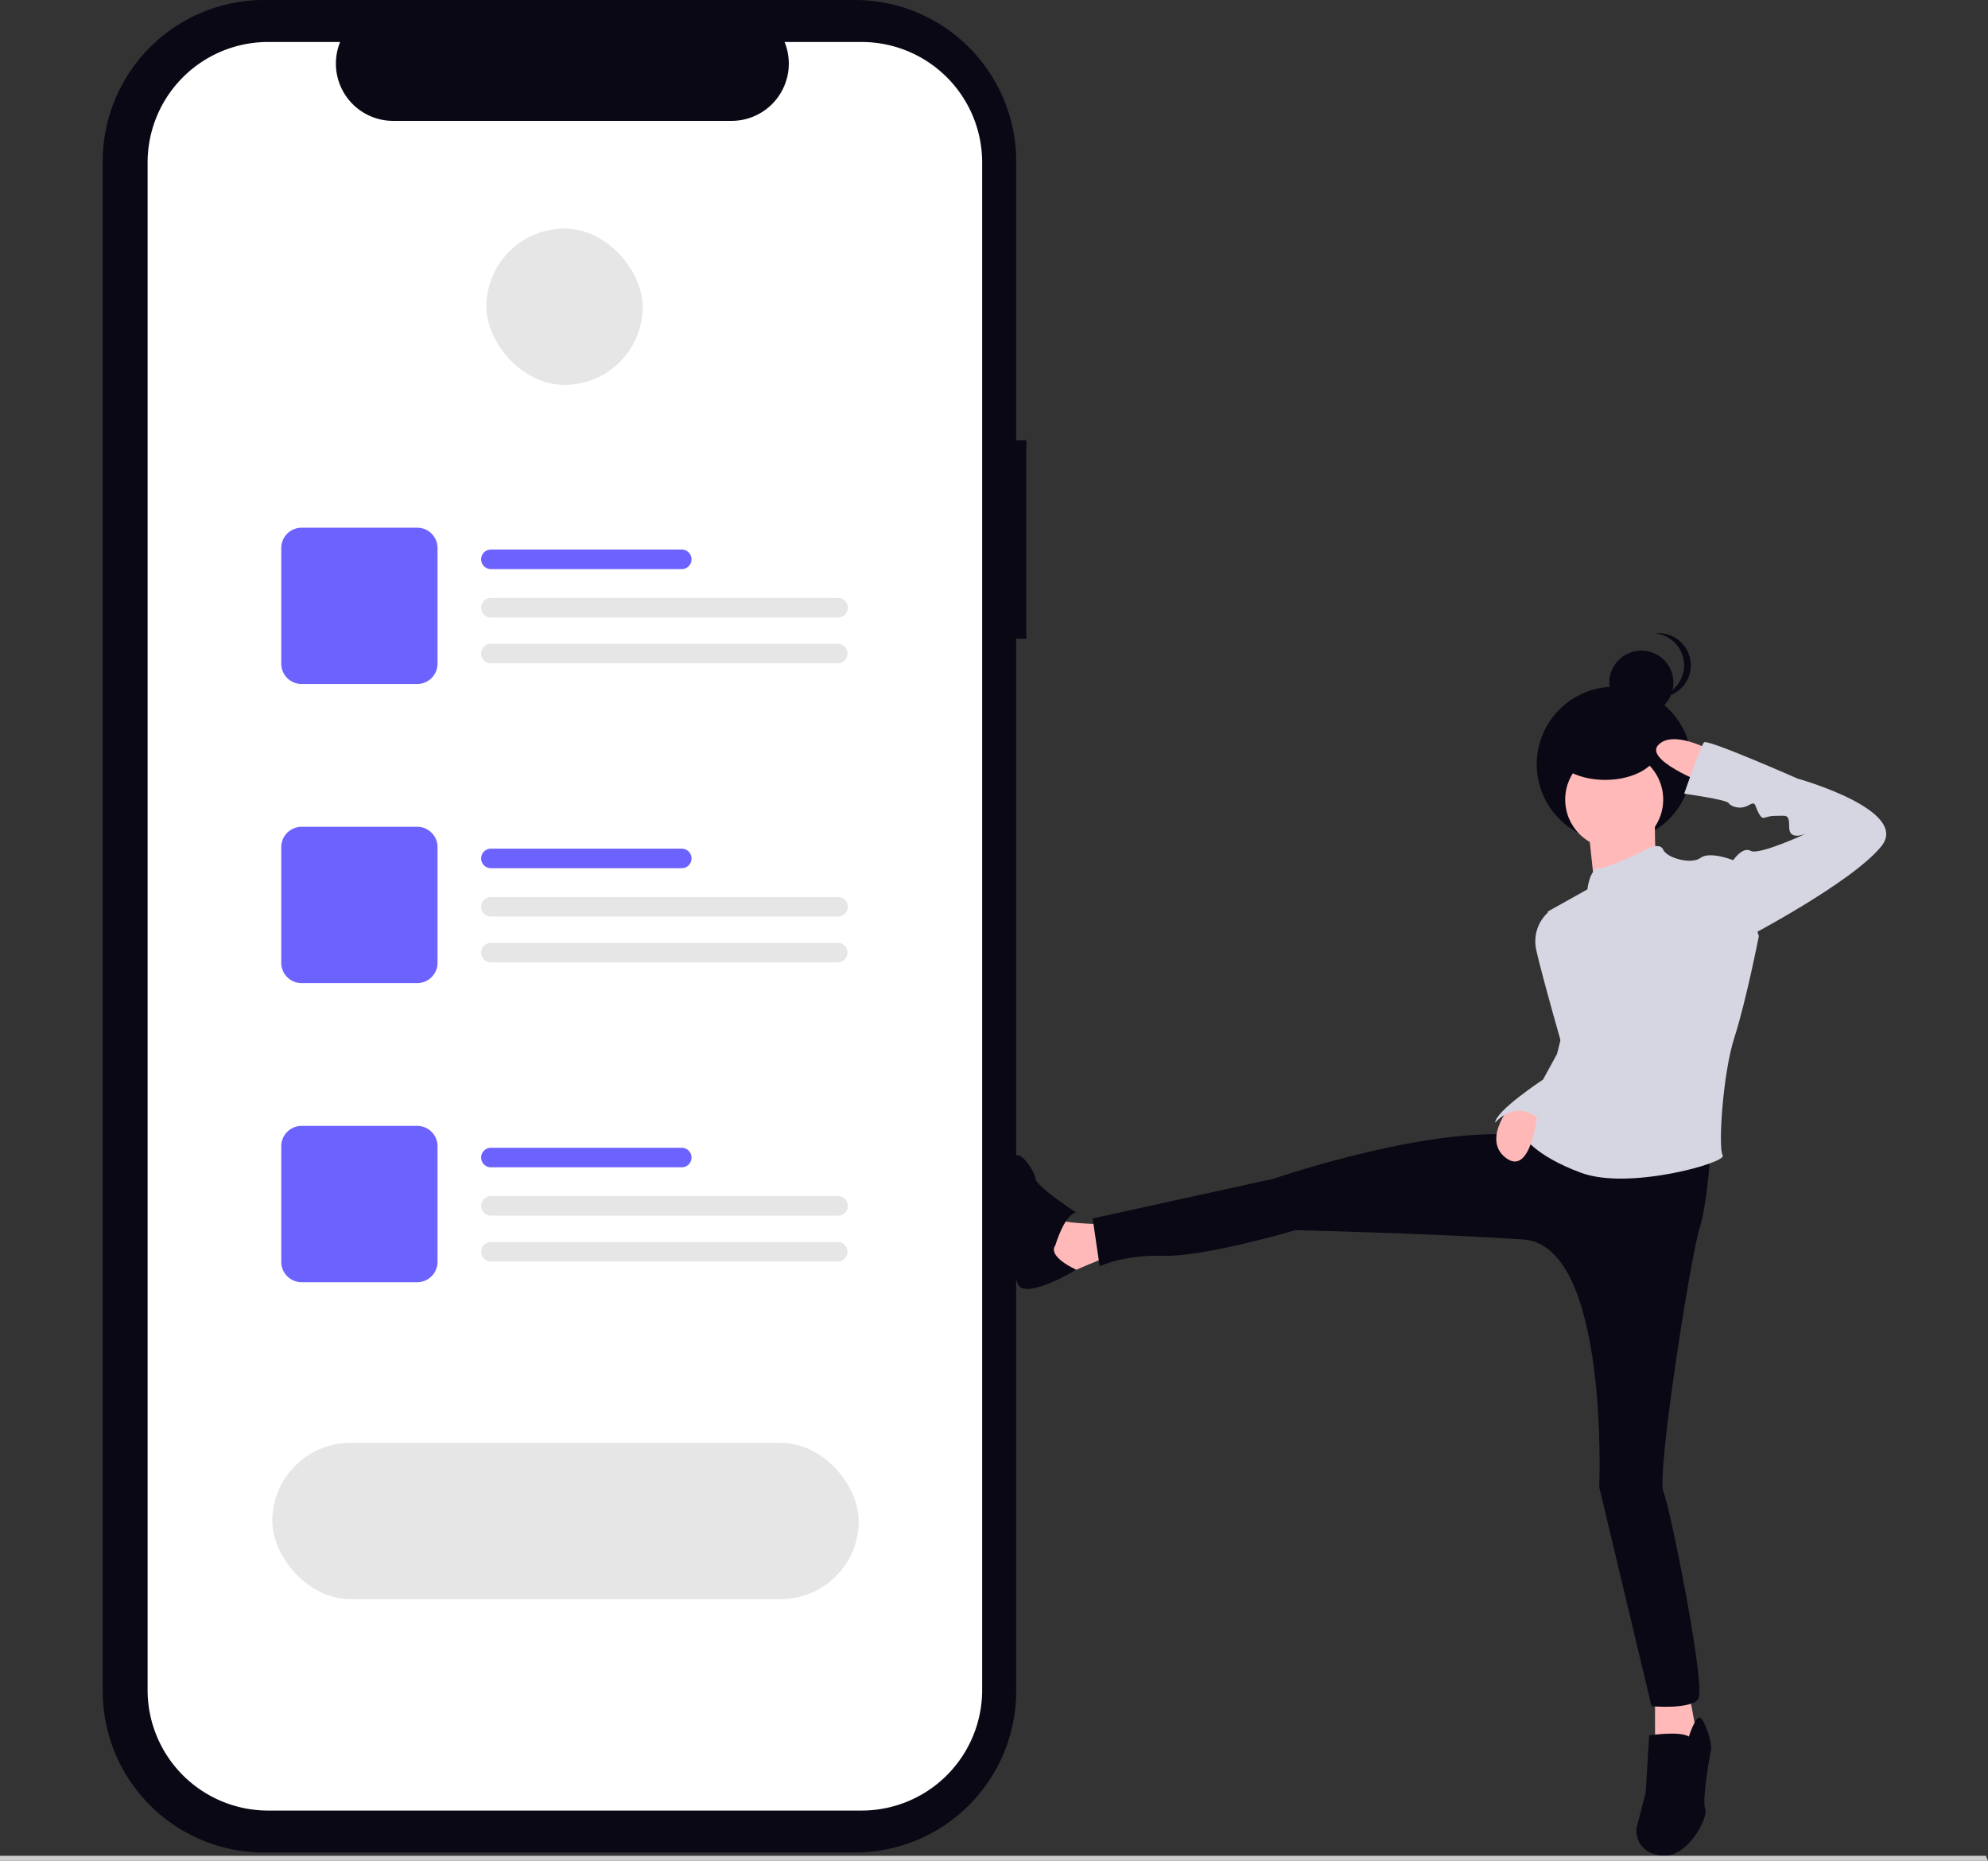 <svg xmlns="http://www.w3.org/2000/svg" width="781.09" height="731.054" viewBox="0 0 781.09 731.054" xmlns:xlink="http://www.w3.org/1999/xlink" role="img" artist="Katerina Limpitsouni" source="https://undraw.co/">
  <rect x="0" y="0" width="781.09" height="731.054" fill="#333333" stroke="none"/>
  <g id="Group_73" data-name="Group 73" transform="translate(-586 -169.191)">
    <path id="Path_1101-261" data-name="Path 1101" d="M629.252,252.139h-4V142.593a63.4,63.4,0,0,0-63.4-63.4H329.765a63.4,63.4,0,0,0-63.4,63.4V743.568a63.4,63.4,0,0,0,63.4,63.4H561.851a63.4,63.4,0,0,0,63.4-63.4V330.115h4Z" transform="translate(360 90)" fill="#090814"/>
    <path id="Path_1102-262" data-name="Path 1102" d="M564.409,95.686H534.115a22.495,22.495,0,0,1-20.827,30.991H380.328A22.495,22.495,0,0,1,359.5,95.686h-28.3a47.348,47.348,0,0,0-47.348,47.348V743.127a47.348,47.348,0,0,0,47.348,47.348h233.2a47.348,47.348,0,0,0,47.348-47.348V143.034A47.348,47.348,0,0,0,564.41,95.686Z" transform="translate(360.143 90)" fill="#fff"/>
    <g id="Group_70" data-name="Group 70" transform="translate(17.473 -57.904)">
      <path id="Path_1118-263" data-name="Path 1118" d="M3.838,0H78.822a3.838,3.838,0,1,1,0,7.676H3.838A3.838,3.838,0,0,1,3.838,0Z" transform="translate(757.57 678)" fill="#6c63ff"/>
      <path id="Path_1117-264" data-name="Path 1117" d="M3.838,0H140.231a3.838,3.838,0,0,1,0,7.676H3.838A3.838,3.838,0,0,1,3.838,0Z" transform="translate(757.57 697)" fill="#e6e6e6"/>
      <path id="Path_1116-265" data-name="Path 1116" d="M3.838,0H140.09a3.838,3.838,0,0,1,0,7.676H3.838A3.838,3.838,0,0,1,3.838,0Z" transform="translate(757.57 715)" fill="#e6e6e6"/>
      <path id="Path_1119-266" data-name="Path 1119" d="M8,0H53.409a8,8,0,0,1,8,8V53.409a8,8,0,0,1-8,8H8a8,8,0,0,1-8-8V8A8,8,0,0,1,8,0Z" transform="translate(679.03 669.409)" fill="#6c63ff"/>
    </g>
    <circle id="Ellipse_191" data-name="Ellipse 191" cx="30.449" cy="30.449" r="30.449" transform="translate(1189.79 438.983)" fill="#090814"/>
    <path id="Path_1103-267" data-name="Path 1103" d="M876.271,399.7s-.458,18.8,1.375,19.254-25.214,7.793-25.214,7.793l-2.751-25.672Z" transform="translate(360 90)" fill="#ffb9b9"/>
    <path id="Path_1104-268" data-name="Path 1104" d="M662.644,560.155s-20.171,0-20.629-2.292-4.584,18.8-4.584,18.8l8.252,2.751s15.587-6.876,16.962-6.876S662.644,560.155,662.644,560.155Z" transform="translate(360 90)" fill="#ffb9b9"/>
    <path id="Path_1105-269" data-name="Path 1105" d="M640.639,568.406s3.667-12.378,8.252-12.836c0,0-15.587-10.085-16.045-13.294s-5.96-11.461-8.252-8.71-2.292,46.3,1.834,50.886,22.463-6.444,22.463-6.444S637.43,572.991,640.639,568.406Z" transform="translate(360 90)" fill="#090814"/>
    <path id="Path_1106-270" data-name="Path 1106" d="M688.314,664.793l3.667,19.712-16.962,2.751V664.793Z" transform="translate(561.252 169.191)" fill="#ffb9b9"/>
    <path id="Path_1107-271" data-name="Path 1107" d="M889.566,761.4s2.751-8.71,4.584-7.335,4.584,10.085,4.126,12.378-3.667,20.171-2.292,23.38-6.876,19.712-17.42,18.337-9.627-10.544-9.627-10.544l3.667-14.211,1.375-22.463S885.9,759.112,889.566,761.4Z" transform="translate(360 90)" fill="#090814"/>
    <circle id="Ellipse_192" data-name="Ellipse 192" cx="12.6" cy="12.6" r="12.6" transform="translate(1218.291 424.786)" fill="#090814"/>
    <path id="Path_1108-272" data-name="Path 1108" d="M887.691,340.56A12.6,12.6,0,0,0,876.4,328.029a12.735,12.735,0,0,1,1.312-.068,12.6,12.6,0,1,1,0,25.2,12.74,12.74,0,0,1-1.313-.068,12.6,12.6,0,0,0,11.287-12.532Z" transform="translate(360 90)" fill="#090814"/>
    <circle id="Ellipse_193" data-name="Ellipse 193" cx="19.254" cy="19.254" r="19.254" transform="translate(1200.972 464.033)" fill="#ffb9b9"/>
    <path id="Path_1109-273" data-name="Path 1109" d="M898.276,527.148s-.917,22.921-4.584,34.841-16.889,96.8-14.139,103.222,16.889,77.4,13.68,81.524-18.337,2.751-18.337,2.751l-20.557-86.109s4.053-94.971-29.87-97.263-89.394-3.667-89.394-3.667-35.757,10.544-51.8,10.085-25.214,4.126-25.214,4.126l-2.751-18.8,71.056-15.587s65.1-22.463,100.854-16.5S898.276,527.148,898.276,527.148Z" transform="translate(360 90)" fill="#090814"/>
    <path id="Path_1110-274" data-name="Path 1110" d="M872.6,413s5.5-3.209,6.876,0,11,5.96,14.67,3.209,12.836.917,12.836.917l10.085,29.8s-5.043,25.672-9.627,39.883-6.418,43.551-4.584,46.3-36.674,13.753-55.47,6.876-22.921-14.67-22.921-14.67,20.629-29.339,13.753-43.092-1.375-29.339-1.375-29.339L834.1,437.3l15.587-8.71s.917-8.252,4.584-8.252S872.6,413,872.6,413Z" transform="translate(360 90)" fill="#d6d6e3"/>
    <path id="Path_1111-275" data-name="Path 1111" d="M840.972,437.754H834.1a15.39,15.39,0,0,0-4.584,14.211c1.834,8.71,10.1,37.587,10.1,37.587l6.858-17.874Z" transform="translate(360 90)" fill="#d6d6e3"/>
    <path id="Path_1112-276" data-name="Path 1112" d="M821.226,511.375s-13.719,14.856-3.634,22.649,12.571-17.879,12.571-17.879Z" transform="translate(360 90)" fill="#ffb8b8"/>
    <path id="Path_1113-277" data-name="Path 1113" d="M840.972,480.388l-3.209,12.836-5.5,10.085s-18.8,12.378-18.8,16.962c0,0,8.252-10.544,18.8,0l9.4-22.692Z" transform="translate(360 90)" fill="#d6d6e3"/>
    <ellipse id="Ellipse_194" data-name="Ellipse 194" cx="21" cy="12.6" rx="21" ry="12.6" transform="translate(1195.698 450.377)" fill="#090814"/>
    <path id="Path_1114-278" data-name="Path 1114" d="M898.276,374.033s-14.67-8.252-20.629-2.292,17.879,15.128,17.879,15.128Z" transform="translate(360 90)" fill="#ffb9b9"/>
    <path id="Path_1115-279" data-name="Path 1115" d="M903.777,419.417l3.209-2.292s3.667-5.5,6.876-3.667,22-6.876,22-6.876-6.876,3.209-6.876-2.292-.917-4.584-5.5-4.584-4.584,2.292-6.418-.917-.917-5.043-4.126-3.209-6.876.458-7.793-.917-17.42-3.667-17.42-3.667,6.418-18.8,7.793-20.171S932.2,385.035,932.2,385.035s44.468,12.378,33.007,26.589-52.719,35.757-52.719,35.757Z" transform="translate(360 90)" fill="#d6d6e3"/>
    <g id="Group_71" data-name="Group 71" transform="translate(17.473 -175.409)">
      <path id="Path_1118-2-280" data-name="Path 1118" d="M3.838,0H78.822a3.838,3.838,0,1,1,0,7.676H3.838A3.838,3.838,0,0,1,3.838,0Z" transform="translate(757.57 678)" fill="#6c63ff"/>
      <path id="Path_1117-2-281" data-name="Path 1117" d="M3.838,0H140.231a3.838,3.838,0,0,1,0,7.676H3.838A3.838,3.838,0,0,1,3.838,0Z" transform="translate(757.57 697)" fill="#e6e6e6"/>
      <path id="Path_1116-2-282" data-name="Path 1116" d="M3.838,0H140.09a3.838,3.838,0,0,1,0,7.676H3.838A3.838,3.838,0,0,1,3.838,0Z" transform="translate(757.57 715)" fill="#e6e6e6"/>
      <path id="Path_1119-2-283" data-name="Path 1119" d="M8,0H53.409a8,8,0,0,1,8,8V53.409a8,8,0,0,1-8,8H8a8,8,0,0,1-8-8V8A8,8,0,0,1,8,0Z" transform="translate(679.03 669.409)" fill="#6c63ff"/>
    </g>
    <g id="Group_72" data-name="Group 72" transform="translate(17.473 -292.913)">
      <path id="Path_1118-3-284" data-name="Path 1118" d="M3.838,0H78.822a3.838,3.838,0,1,1,0,7.676H3.838A3.838,3.838,0,0,1,3.838,0Z" transform="translate(757.57 678)" fill="#6c63ff"/>
      <path id="Path_1117-3-285" data-name="Path 1117" d="M3.838,0H140.231a3.838,3.838,0,0,1,0,7.676H3.838A3.838,3.838,0,0,1,3.838,0Z" transform="translate(757.57 697)" fill="#e6e6e6"/>
      <path id="Path_1116-3-286" data-name="Path 1116" d="M3.838,0H140.09a3.838,3.838,0,0,1,0,7.676H3.838A3.838,3.838,0,0,1,3.838,0Z" transform="translate(757.57 715)" fill="#e6e6e6"/>
      <path id="Path_1119-3-287" data-name="Path 1119" d="M8,0H53.409a8,8,0,0,1,8,8V53.409a8,8,0,0,1-8,8H8a8,8,0,0,1-8-8V8A8,8,0,0,1,8,0Z" transform="translate(679.03 669.409)" fill="#6c63ff"/>
    </g>
    <rect id="Rectangle_347" data-name="Rectangle 347" width="230.409" height="61.409" rx="30.705" transform="translate(693 736.01)" fill="#e6e6e6"/>
    <rect id="Rectangle_348" data-name="Rectangle 348" width="61.409" height="61.409" rx="30.705" transform="translate(777.103 258.991)" fill="#e6e6e6"/>
    <path id="Path_610-288" data-name="Path 610" d="M781.09,465.237H0v-2H780.307Z" transform="translate(586 435.009)" fill="#ccc"/>
  </g>
</svg>